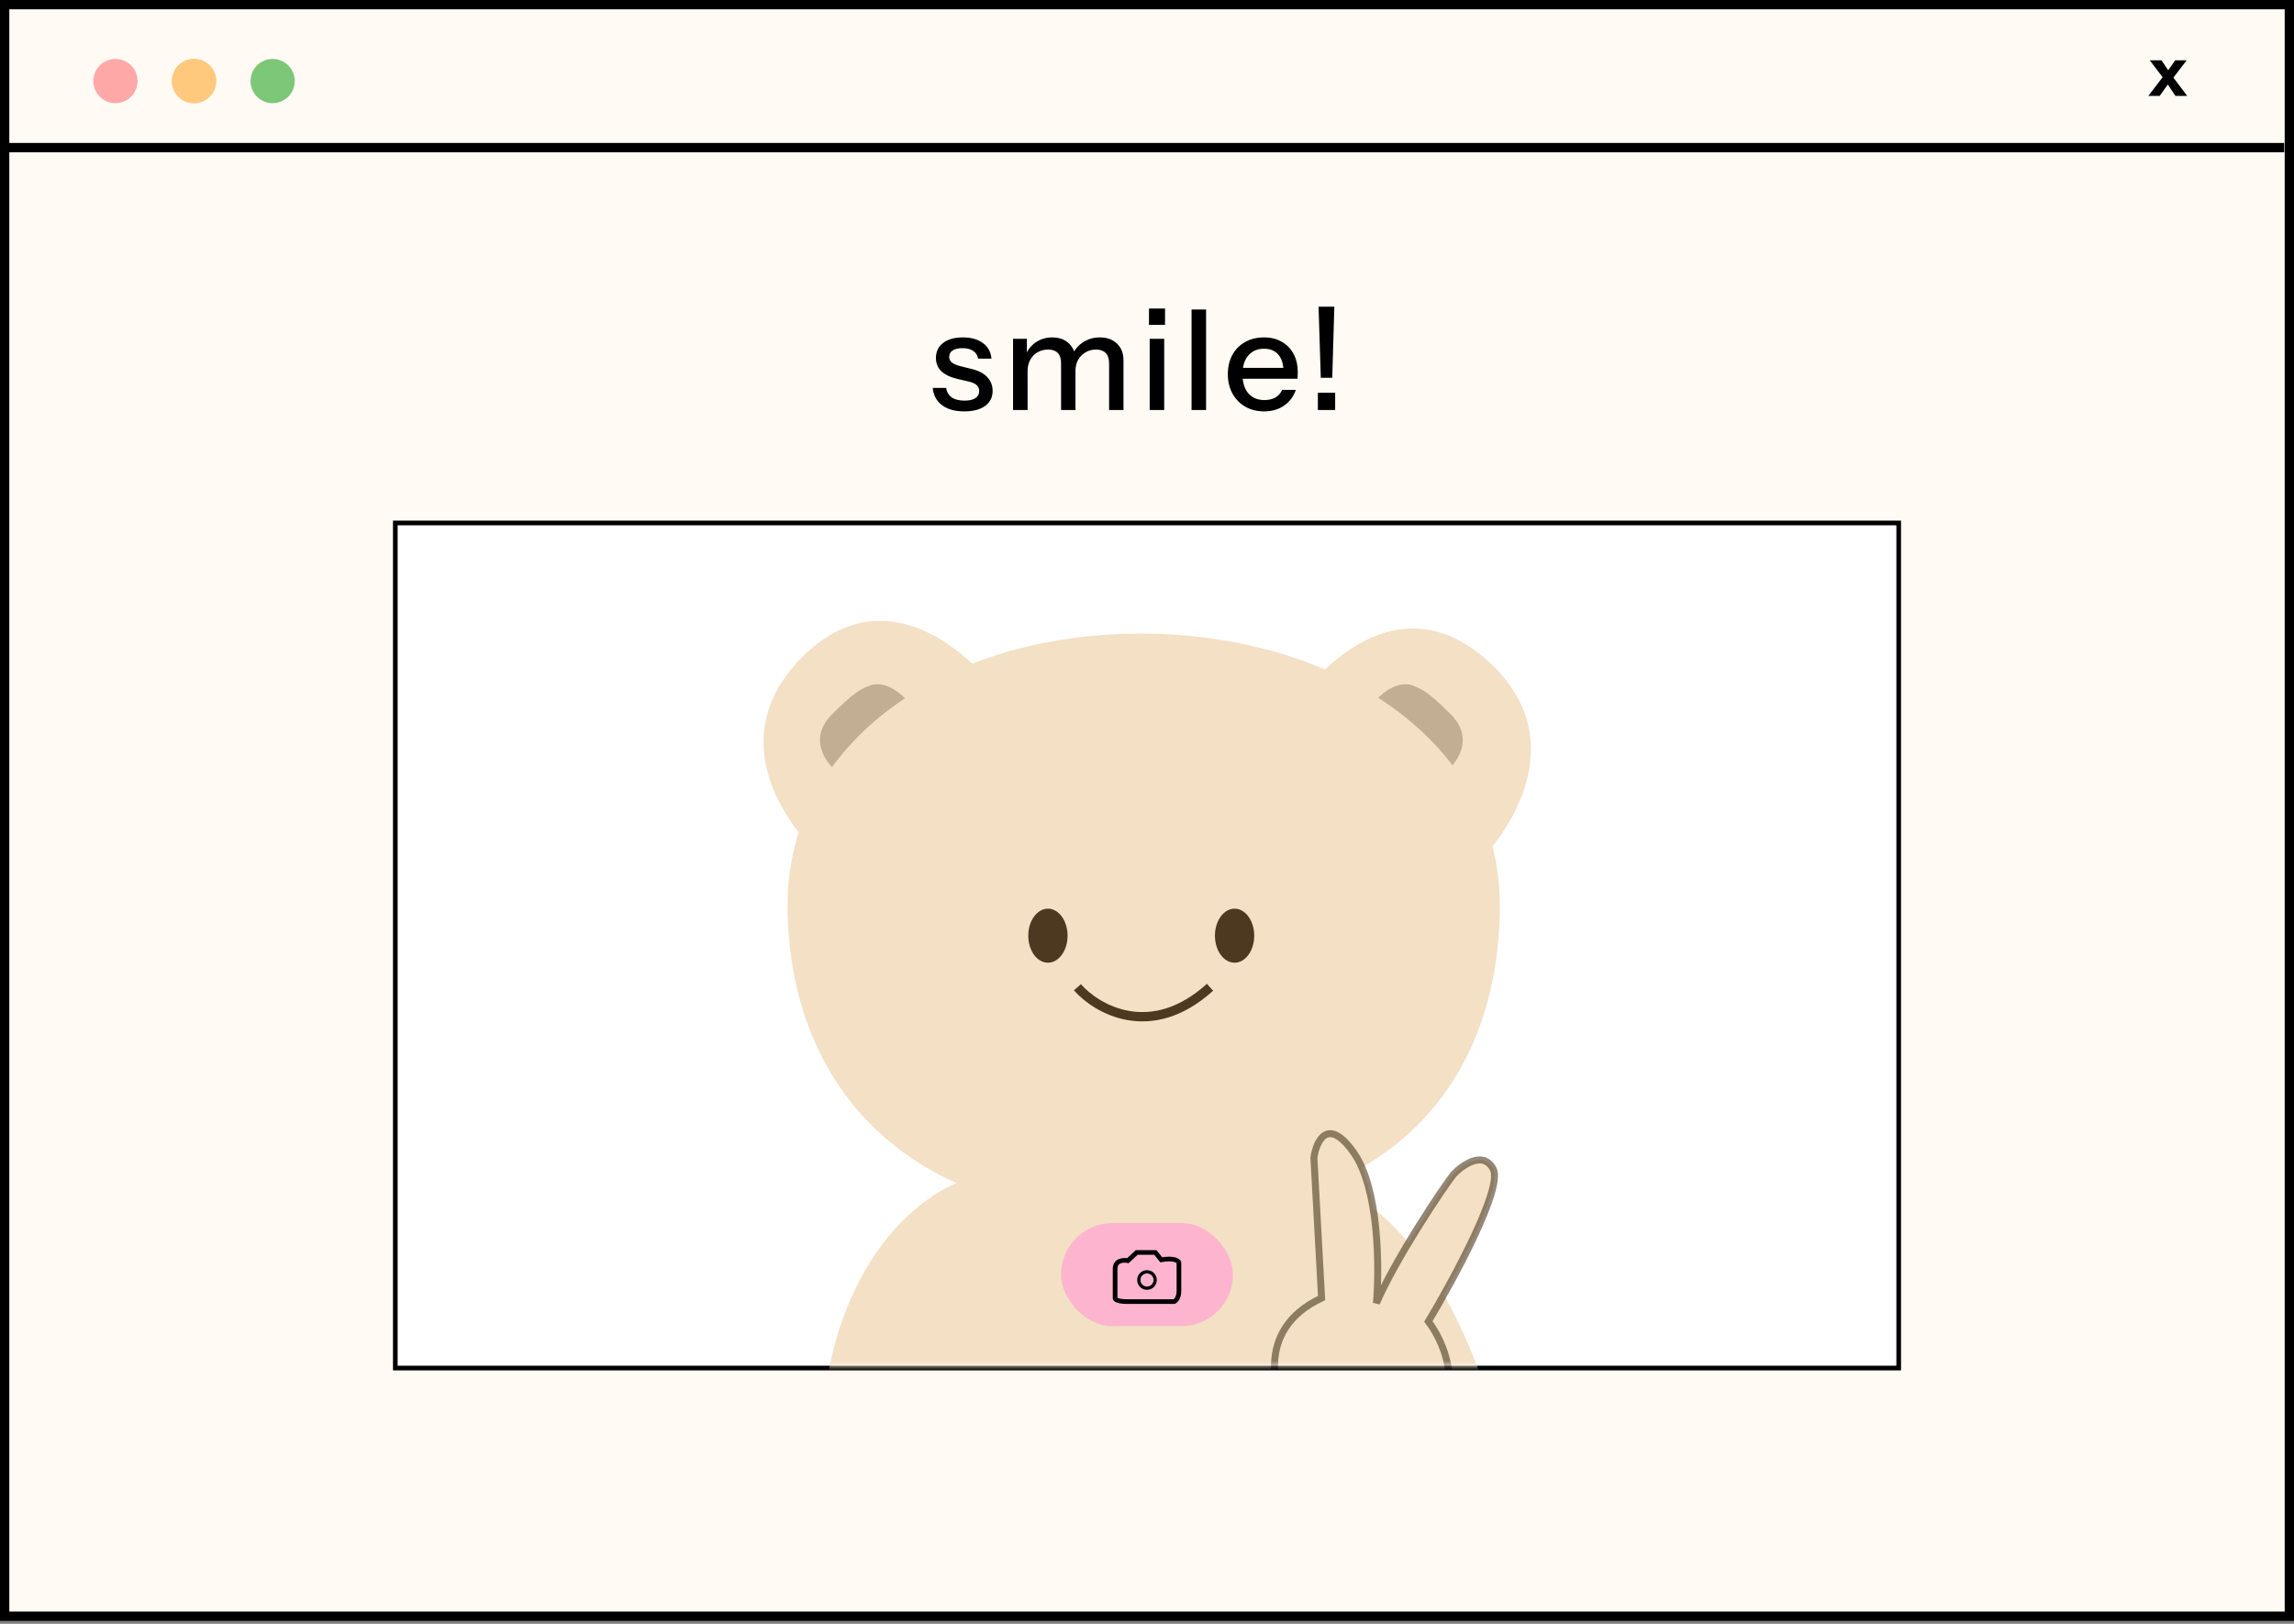 <svg width="493" height="349" viewBox="0 0 493 349" fill="none" xmlns="http://www.w3.org/2000/svg">
<rect x="0" y="0" width="493" height="349" fill="#808080" stroke="none"/>
<rect x="1" y="1" width="491" height="346.373" fill="#FFFAF4" stroke="black" stroke-width="2"/>
<circle cx="24.808" cy="17.419" r="4.751" fill="#FFA8A8"/>
<circle cx="58.59" cy="17.419" r="4.751" fill="#7CC778"/>
<circle cx="41.699" cy="17.419" r="4.751" fill="#FFC97D"/>
<circle cx="41.699" cy="17.419" r="4.751" fill="#FFC97D"/>
<rect x="84.954" y="112.401" width="323.092" height="181.632" fill="white" stroke="black"/>
<path d="M207.232 88.418C205.232 88.418 203.642 87.978 202.462 87.098C201.282 86.218 200.612 84.978 200.452 83.378H203.332C203.472 84.258 203.872 84.938 204.532 85.418C205.212 85.878 206.132 86.108 207.292 86.108C208.312 86.108 209.092 85.928 209.632 85.568C210.172 85.208 210.442 84.698 210.442 84.038C210.442 83.558 210.282 83.158 209.962 82.838C209.662 82.498 209.062 82.218 208.162 81.998L205.702 81.428C204.162 81.048 203.012 80.488 202.252 79.748C201.512 78.988 201.142 78.058 201.142 76.958C201.142 75.578 201.652 74.498 202.672 73.718C203.712 72.918 205.132 72.518 206.932 72.518C208.712 72.518 210.142 72.918 211.222 73.718C212.322 74.518 212.942 75.638 213.082 77.078H210.202C210.082 76.358 209.732 75.808 209.152 75.428C208.592 75.028 207.822 74.828 206.842 74.828C205.922 74.828 205.212 74.998 204.712 75.338C204.232 75.658 203.992 76.108 203.992 76.688C203.992 77.168 204.172 77.568 204.532 77.888C204.912 78.208 205.532 78.478 206.392 78.698L208.912 79.328C210.372 79.688 211.472 80.278 212.212 81.098C212.952 81.898 213.322 82.868 213.322 84.008C213.322 85.388 212.782 86.468 211.702 87.248C210.642 88.028 209.152 88.418 207.232 88.418ZM217.714 88.118V72.818H220.684V76.418H220.834V88.118H217.714ZM228.034 88.118V78.128C228.034 77.088 227.794 76.328 227.314 75.848C226.834 75.368 226.144 75.128 225.244 75.128C224.404 75.128 223.644 75.328 222.964 75.728C222.304 76.108 221.784 76.648 221.404 77.348C221.024 78.028 220.834 78.838 220.834 79.778L220.444 76.208C220.944 75.068 221.694 74.168 222.694 73.508C223.714 72.848 224.854 72.518 226.114 72.518C227.634 72.518 228.844 72.958 229.744 73.838C230.664 74.718 231.124 75.878 231.124 77.318V88.118H228.034ZM238.354 88.118V78.128C238.354 77.088 238.104 76.328 237.604 75.848C237.124 75.368 236.434 75.128 235.534 75.128C234.714 75.128 233.964 75.328 233.284 75.728C232.624 76.108 232.094 76.648 231.694 77.348C231.314 78.028 231.124 78.838 231.124 79.778L230.494 76.208C231.014 75.068 231.794 74.168 232.834 73.508C233.894 72.848 235.074 72.518 236.374 72.518C237.914 72.518 239.144 72.968 240.064 73.868C240.984 74.748 241.444 75.928 241.444 77.408V88.118H238.354ZM247.076 88.118V72.818H250.196V88.118H247.076ZM246.926 69.818V66.308H250.376V69.818H246.926ZM256.076 88.118V66.518H259.196V88.118H256.076ZM271.676 88.418C270.136 88.418 268.776 88.078 267.596 87.398C266.436 86.718 265.526 85.778 264.866 84.578C264.206 83.378 263.876 81.998 263.876 80.438C263.876 78.858 264.196 77.478 264.836 76.298C265.496 75.098 266.416 74.168 267.596 73.508C268.776 72.848 270.126 72.518 271.646 72.518C273.126 72.518 274.406 72.838 275.486 73.478C276.586 74.098 277.426 74.968 278.006 76.088C278.606 77.208 278.906 78.538 278.906 80.078C278.906 80.318 278.896 80.548 278.876 80.768C278.876 80.968 278.856 81.178 278.816 81.398H265.976V79.058H276.626L275.846 79.988C275.846 78.348 275.476 77.098 274.736 76.238C273.996 75.378 272.966 74.948 271.646 74.948C270.226 74.948 269.096 75.438 268.256 76.418C267.436 77.378 267.026 78.718 267.026 80.438C267.026 82.178 267.436 83.538 268.256 84.518C269.096 85.498 270.256 85.988 271.736 85.988C272.636 85.988 273.416 85.808 274.076 85.448C274.736 85.068 275.226 84.518 275.546 83.798H278.486C277.986 85.238 277.136 86.368 275.936 87.188C274.756 88.008 273.336 88.418 271.676 88.418ZM283.851 81.188L283.371 65.918H286.761L286.311 81.188H283.851ZM283.221 88.118V84.398H286.941V88.118H283.221Z" fill="black"/>
<path d="M467.525 20.612L465.26 17.252L462.005 12.962H464.525L466.55 15.977L470.045 20.612H467.525ZM465.44 15.857L467.465 12.962H469.925L466.505 17.432L465.44 15.857ZM466.31 17.552L464.135 20.612H461.69L465.245 15.977L466.31 17.552Z" fill="black"/>
<line x1="8.74228e-08" y1="31.726" x2="490.889" y2="31.726" stroke="black" stroke-width="2"/>
<mask id="mask0_44_755" style="mask-type:alpha" maskUnits="userSpaceOnUse" x="84" y="110" width="325" height="184">
<rect x="84.954" y="111.401" width="323.092" height="181.632" fill="white" stroke="black"/>
</mask>
<g mask="url(#mask0_44_755)">
<path d="M176.474 320.925C174.086 274.882 196.576 256.698 208.119 253.362H277.381C306.041 253.362 321.167 298.404 325.148 320.925H176.474Z" fill="#F3E0C5"/>
<path d="M319.61 141.921C300.682 125.034 282.815 143.372 276.248 154.652L315.172 187.869C324.539 179.59 338.539 158.809 319.61 141.921Z" fill="#F3E0C5"/>
<path d="M172.464 141.169C190.439 123.27 209.284 140.602 216.459 151.505L179.413 186.805C169.607 179.051 154.489 159.068 172.464 141.169Z" fill="#F3E0C5"/>
<path d="M178.786 153.551C173.318 159.062 177.866 164.618 180.824 166.708C187.894 164.403 200.924 158.307 196.479 152.363C192.034 146.419 188.229 146.776 186.896 147.371C185.563 147.966 184.253 148.04 178.786 153.551Z" fill="#4C391F" fill-opacity="0.3"/>
<path d="M311.804 153.551C317.271 159.062 312.723 164.618 309.765 166.708C302.695 164.403 289.665 158.307 294.11 152.363C298.555 146.419 302.36 146.776 303.693 147.371C305.026 147.966 306.336 148.04 311.804 153.551Z" fill="#4C391F" fill-opacity="0.3"/>
<path d="M322.329 194.415C322.329 229.105 302.704 261.807 245.138 261.807C190.189 261.807 169.256 229.105 169.256 194.415C169.256 159.724 202.868 136.182 245.138 136.182C287.408 136.182 322.329 159.724 322.329 194.415Z" fill="#F3E0C5"/>
<path d="M284.02 278.987C269.277 285.9 273.824 300.37 277.94 306.741C281.381 310.478 290.788 316.715 300.892 311.769C316.459 303.843 311.431 289.964 306.972 284.015C312.502 274.786 323.031 255.315 320.911 251.271C318.79 247.227 314.352 250.331 312.397 252.389C310.339 254.921 299.903 270.534 295.808 280.078C296.463 272.515 296.394 255.446 290.88 247.675C285.367 239.904 282.908 245.183 282.367 248.793L284.02 278.987Z" fill="#F3E0C5" stroke="#4C391F" stroke-opacity="0.6" stroke-width="1.5"/>
<ellipse cx="225.207" cy="201.106" rx="4.223" ry="5.806" fill="#4C391F"/>
<ellipse cx="265.322" cy="201.106" rx="4.223" ry="5.806" fill="#4C391F"/>
<path d="M231.541 212.191C235.763 216.97 247.376 223.662 260.044 212.191" stroke="#4C391F" stroke-width="2"/>
<rect x="228.026" y="262.863" width="36.949" height="22.169" rx="11.085" fill="#FDB5CF"/>
<circle cx="246.5" cy="275.109" r="1.761" stroke="black" stroke-width="0.7"/>
<path d="M239.645 272.716C239.645 270.839 241.474 270.761 242.388 270.956L244.287 269.197H248.297L249.563 270.761C252.264 270.292 253.221 270.956 253.362 271.347V277.408C253.362 278.972 252.658 279.623 252.307 279.754H242.388C240.025 279.754 239.574 279.232 239.645 278.972V272.716Z" stroke="black"/>
</g>
</svg>
